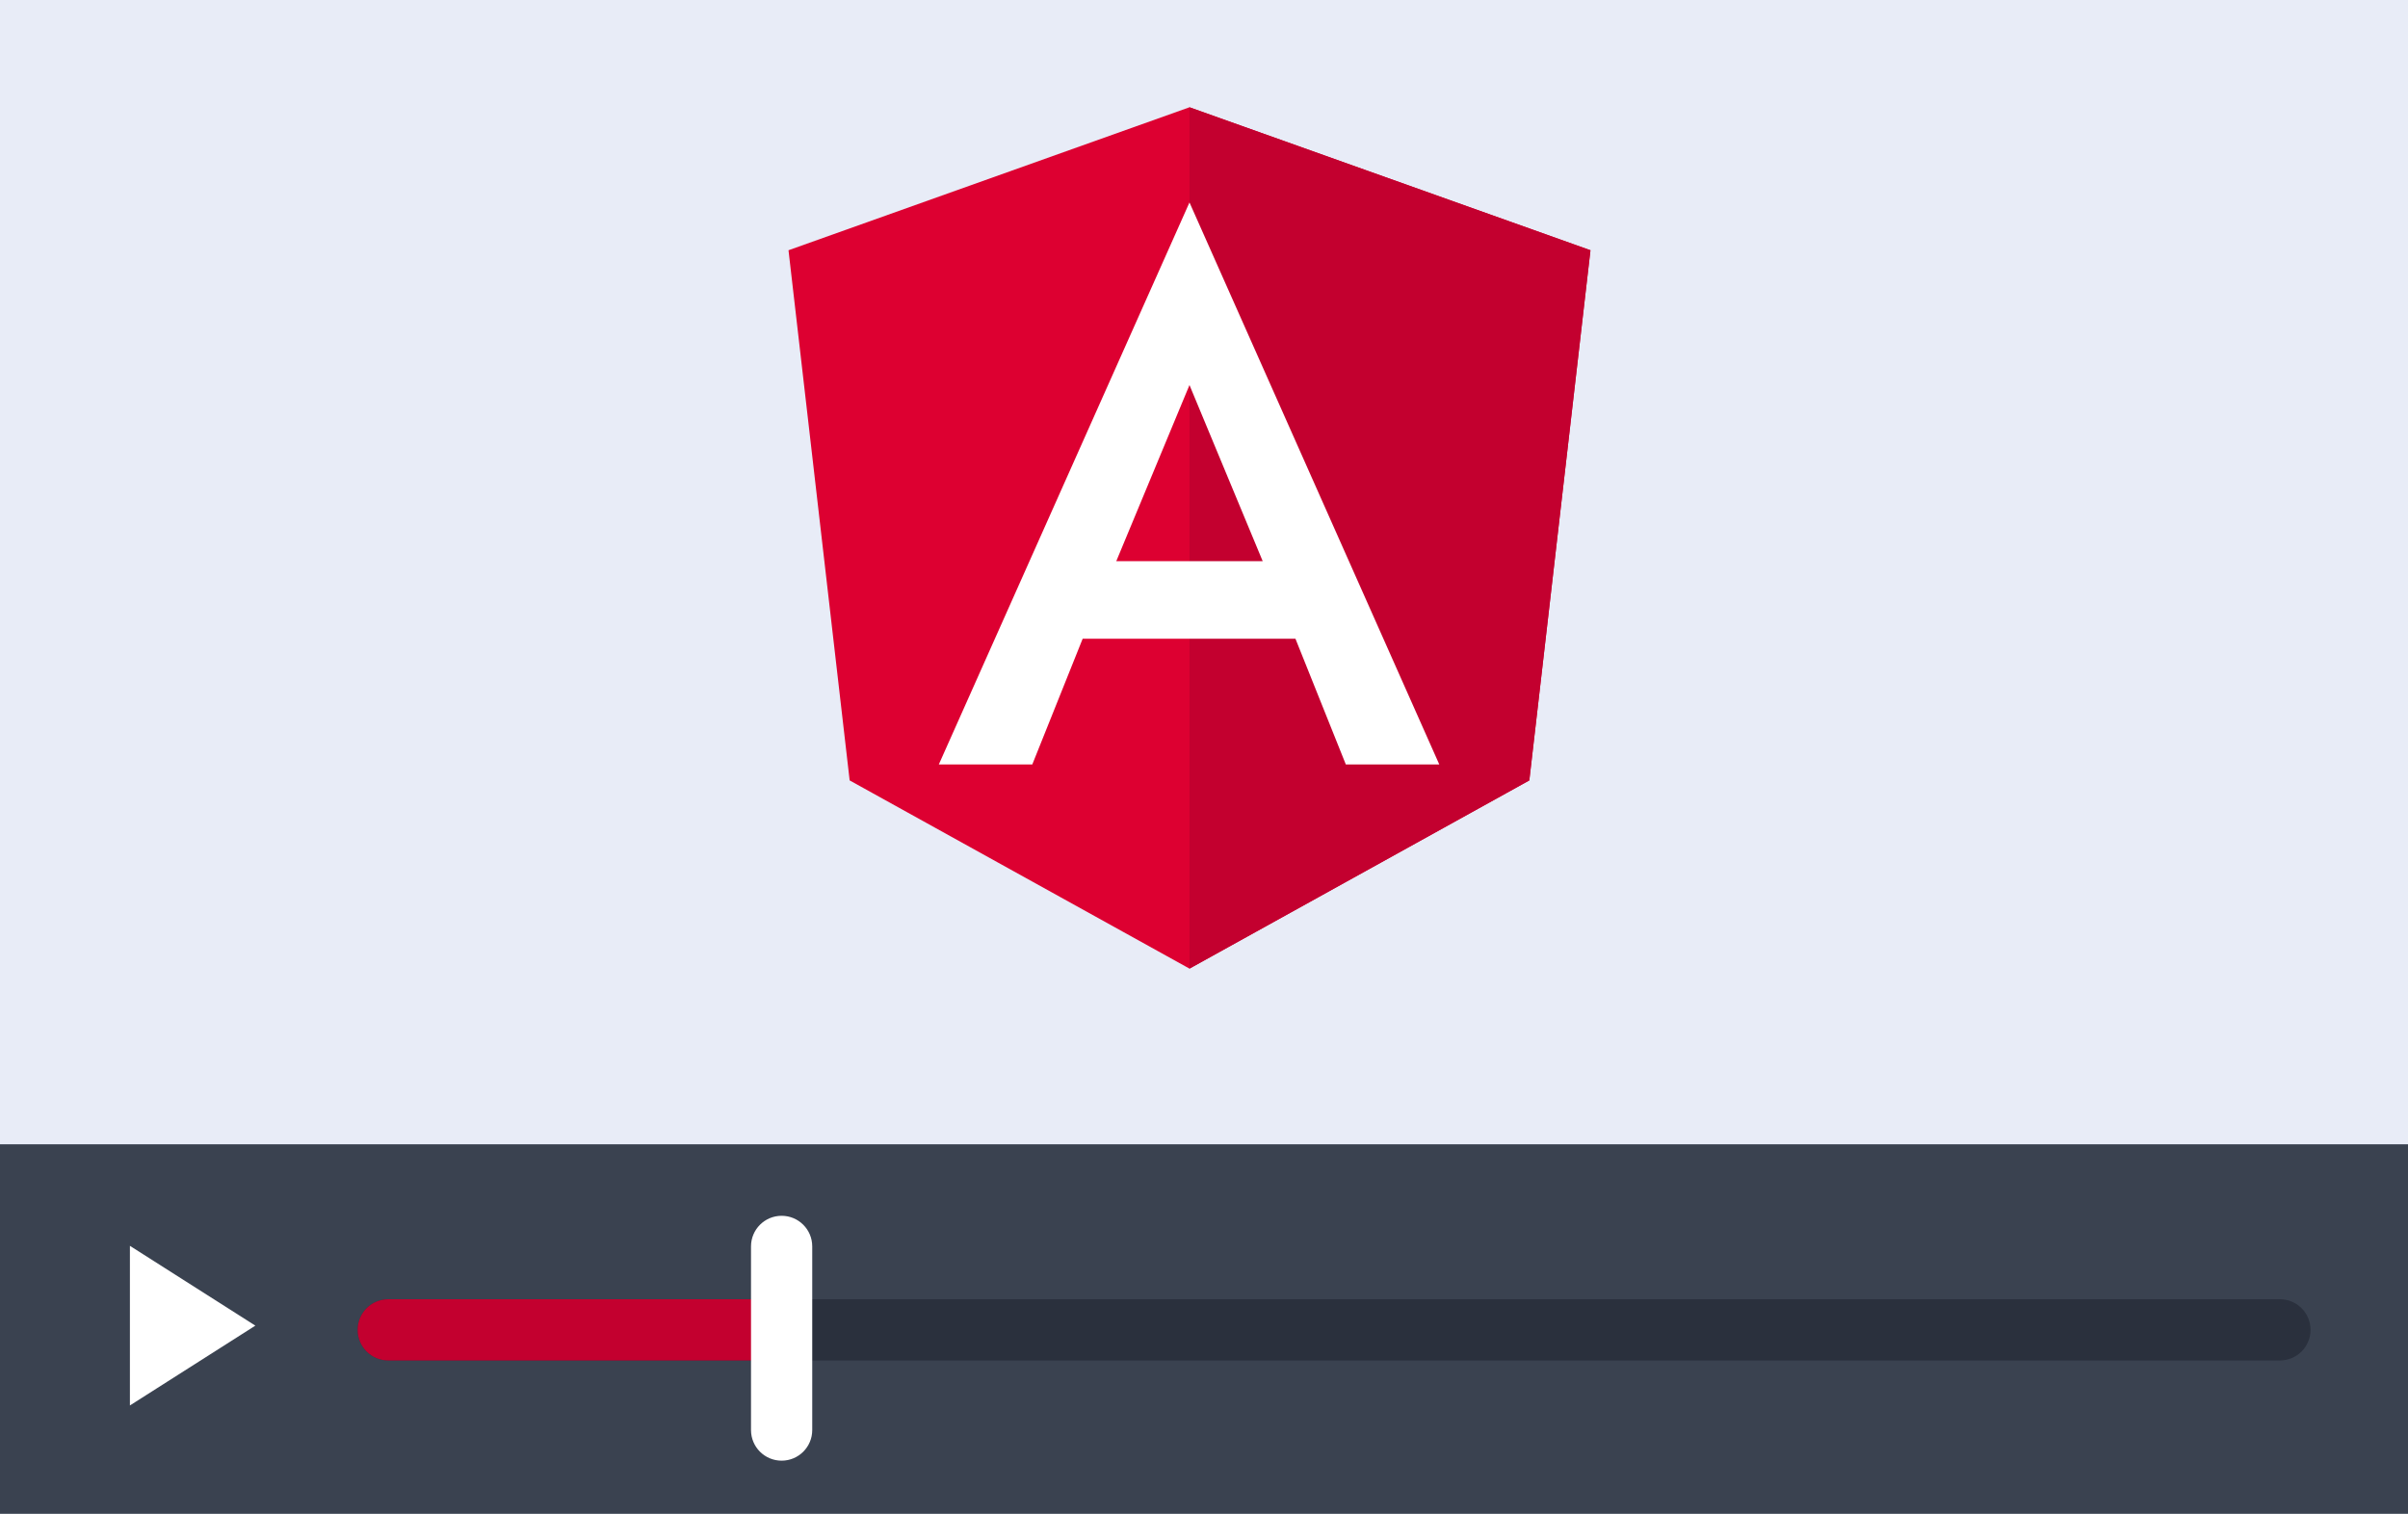 <?xml version="1.0" encoding="UTF-8"?>
<svg width="202px" height="127px" viewBox="0 0 202 127" version="1.1" xmlns="http://www.w3.org/2000/svg" xmlns:xlink="http://www.w3.org/1999/xlink">
    <!-- Generator: Sketch 45.1 (43504) - http://www.bohemiancoding.com/sketch -->
    <title>Artboard</title>
    <desc>Created with Sketch.</desc>
    <defs></defs>
    <g id="Page-1" stroke="none" stroke-width="1" fill="none" fill-rule="evenodd">
        <g id="Artboard">
            <g id="Group" transform="translate(-4, -1)">
                <rect id="Rectangle-path" fill="#E8ECF7" fill-rule="nonzero" x="0.803" y="0" width="206.491" height="128.909"></rect>
                <rect id="Rectangle-path" fill="#3A4250" fill-rule="nonzero" x="1" y="97" width="206.491" height="31.995"></rect>
                <path d="M195.256,115.136 L36.568,115.136 C35.148,115.136 34,113.988 34,112.568 C34,111.148 35.148,110 36.568,110 L195.256,110 C196.676,110 197.824,111.148 197.824,112.568 C197.824,113.988 196.676,115.136 195.256,115.136 Z" id="Shape" fill="#2A303D" fill-rule="nonzero"></path>
                <path d="M69.571,110 L36.568,110 C35.148,110 34,111.148 34,112.568 C34,113.988 35.148,115.136 36.568,115.136 L69.571,115.136 L69.571,110 Z" id="Shape" fill="#C3002F" fill-rule="nonzero"></path>
                <path d="M69.568,123.543 C68.148,123.543 67,122.395 67,120.975 L67,105.568 C67,104.148 68.148,103 69.568,103 C70.988,103 72.136,104.148 72.136,105.568 L72.136,120.975 C72.136,122.395 70.988,123.543 69.568,123.543 Z" id="Shape" fill="#FFFFFF" fill-rule="nonzero"></path>
                <g id="angular" transform="translate(70, 10)" fill-rule="nonzero">
                    <polyline id="Shape" fill="#DD0031" points="33.782 0 0.145 11.995 5.275 56.473 33.782 72.262 62.29 56.473 67.42 11.995"></polyline>
                    <polyline id="Shape" fill="#C3002F" points="33.782 0 33.782 8.021 33.782 7.985 33.782 72.262 62.29 56.473 67.42 11.995"></polyline>
                    <path d="M33.782,7.985 L12.754,55.136 L20.595,55.136 L24.822,44.585 L42.671,44.585 L46.898,55.136 L54.738,55.136 L33.782,7.985 Z M39.925,38.082 L27.64,38.082 L33.782,23.304 L39.925,38.082 Z" id="Shape" fill="#FFFFFF"></path>
                </g>
                <g id="ic_play_arrow_white_24px" transform="translate(7.246, 100.737)">
                    <polygon id="Shape" fill="#FFFFFF" fill-rule="nonzero" points="7.652 4.783 7.652 18.174 18.174 11.478"></polygon>
                    <polygon id="Shape" points="0 0 22.957 0 22.957 22.957 0 22.957"></polygon>
                </g>
            </g>
        </g>
    </g>
</svg>